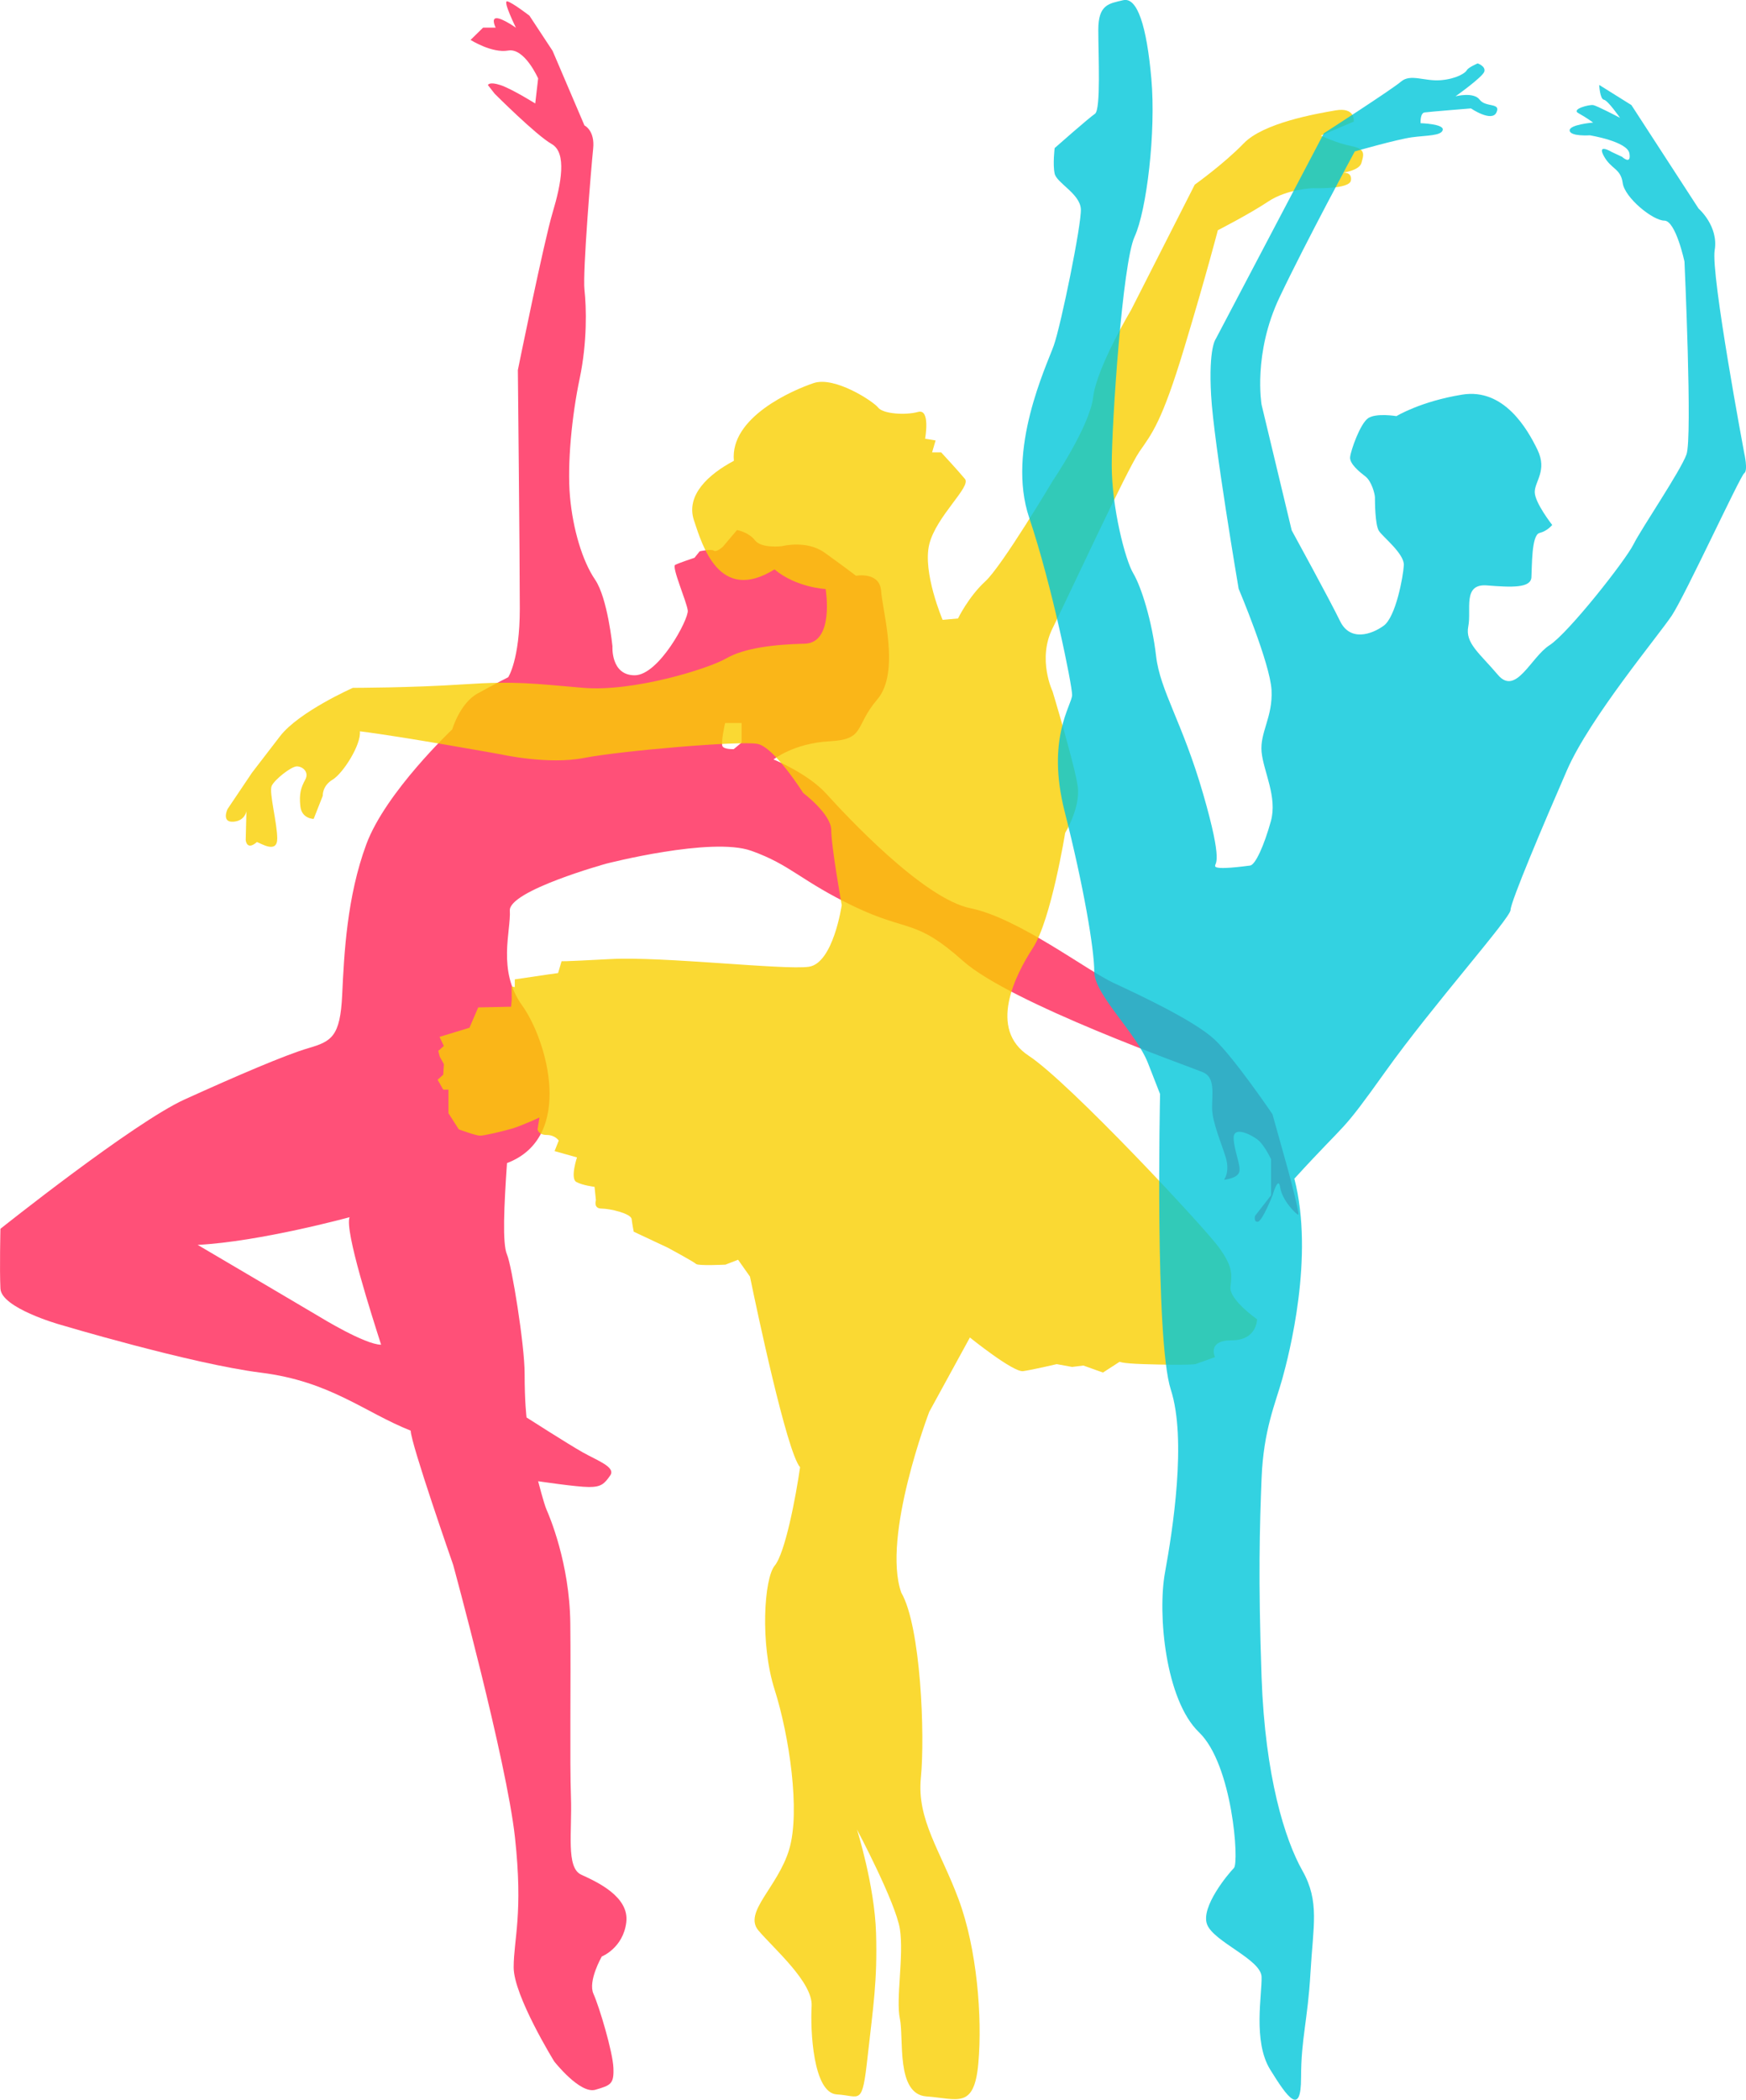 <svg version="1.1" id="图层_1" x="0px" y="0px" width="131.599px" height="158.162px" viewBox="0 0 131.599 158.162" enable-background="new 0 0 131.599 158.162" xml:space="preserve" xmlns="http://www.w3.org/2000/svg" xmlns:xlink="http://www.w3.org/1999/xlink" xmlns:xml="http://www.w3.org/XML/1998/namespace">
  <path opacity="0.8" fill="#FF2556" d="M58.302,57.208c0,0,2.577,1.037,3.984,2.589s7.279,7.892,10.869,8.619
	s8.781,4.698,10.77,5.619c1.988,0.922,6.113,2.858,7.617,4.265c1.502,1.406,4.365,5.625,4.365,5.625l1.166,4.17
	c0,0,0.922,3.396,0.777,3.396c-0.146,0-1.211-1.067-1.357-2.037c-0.145-0.97-0.576,0.581-0.576,0.581s-0.768,1.941-1.107,1.99
	c-0.338,0.048-0.216-0.438-0.216-0.438l1.208-1.553v-2.716c0,0-0.517-1.116-1.05-1.503c-0.533-0.389-1.817-1.02-1.771-0.049
	c0.049,0.97,0.567,2.037,0.421,2.521c-0.145,0.485-1.147,0.582-1.147,0.582s0.468-0.582,0.128-1.697s-1.027-2.668-1.027-3.734
	c0-1.068,0.24-2.281-0.682-2.669s-14.507-5.19-18.097-8.392s-4.074-2.134-8.15-4.074c-4.074-1.941-4.802-3.153-7.81-4.22
	c-3.007-1.067-10.915,0.97-10.915,0.97s-7.373,2.038-7.276,3.541c0.097,1.504-0.97,4.511,0.922,7.131
	c1.892,2.619,3.987,9.944-1.135,11.884c-0.223,3.25-0.358,6.063,0,6.888c0.359,0.825,1.329,6.791,1.329,8.975
	c0,2.183,0.146,3.299,0.146,3.299s3.105,1.988,4.22,2.619c1.116,0.631,2.522,1.115,2.086,1.746
	c-0.437,0.631-0.679,0.873-1.601,0.873c-0.922,0-3.833-0.437-3.833-0.437s0.437,1.697,0.63,2.134
	c0.194,0.438,1.747,4.026,1.795,8.586c0.048,4.561-0.049,10.381,0.048,13.049c0.097,2.668-0.388,5.336,0.776,5.869
	c1.164,0.534,3.638,1.649,3.395,3.59s-1.843,2.57-1.843,2.57s-1.067,1.844-0.631,2.814c0.437,0.97,1.456,4.365,1.504,5.578
	s-0.194,1.31-1.358,1.648c-1.164,0.34-3.104-2.134-3.104-2.134s-3.056-4.948-3.056-7.082c0-2.135,0.728-4.026,0.097-9.798
	c-0.63-5.773-4.656-20.52-4.656-20.52s-3.202-9.168-3.202-10.113c-3.492-1.383-6.039-3.711-11.278-4.366S4.471,99.762,4.471,99.762
	s-4.366-1.237-4.438-2.692s0-4.511,0-4.511s10.041-8.004,13.897-9.75s7.567-3.348,9.313-3.857s2.401-0.873,2.547-4.002
	c0.145-3.128,0.363-7.421,1.819-11.351c1.455-3.929,6.476-8.658,6.476-8.658s0.582-1.965,1.892-2.692
	c1.31-0.728,2.328-1.237,2.328-1.237s0.873-1.31,0.873-5.167c0-3.856-0.146-17.972-0.146-17.972s1.964-9.677,2.619-11.86
	c0.655-2.183,1.092-4.511-0.073-5.166c-1.164-0.655-4.292-3.784-4.292-3.784L36.777,6.41c0,0,0.072-0.29,0.946,0.001
	c0.873,0.291,2.619,1.385,2.619,1.385l0.218-1.888c0,0-1.019-2.319-2.255-2.101s-2.838-0.8-2.838-0.8l0.946-0.927h0.946
	c0,0-0.364-0.709,0.073-0.709s1.455,0.719,1.455,0.719s-1.019-2.06-0.655-1.988s1.673,1.08,1.673,1.08l1.746,2.65l2.401,5.618
	c0,0,0.8,0.371,0.655,1.754c-0.145,1.382-0.8,9.317-0.655,10.626c0.146,1.31,0.219,3.931-0.364,6.696
	c-0.582,2.765-0.946,6.404-0.728,8.878c0.219,2.474,0.946,4.875,1.892,6.258s1.31,5.021,1.31,5.021s-0.145,2.183,1.674,2.183
	s4.075-4.22,4.002-4.875c-0.073-0.655-1.237-3.298-0.946-3.444c0.291-0.146,1.455-0.534,1.455-0.534l0.388-0.485
	c0,0,0.874-0.194,1.067-0.048c0.194,0.146,0.679-0.292,0.679-0.292l1.067-1.261c0,0,0.873,0.146,1.358,0.776
	c0.485,0.63,2.037,0.437,2.037,0.437s1.843-0.485,3.202,0.485c1.359,0.97,2.376,1.746,2.376,1.746s1.795-0.34,1.893,1.164
	c0.097,1.504,1.455,6.112-0.291,8.149c-1.746,2.037-0.873,3.007-3.59,3.153C59.818,55.983,58.302,57.208,58.302,57.208z
	 M54.651,54.462c0,0-0.339,1.513-0.194,1.755c0.146,0.243,0.847,0.211,0.847,0.211l0.592-0.493v-0.922v-0.437v-0.115H54.651z
	 M26.348,91.686c0,0-6.743,1.842-11.448,2.085c2.813,1.649,9.217,5.433,9.217,5.433s3.395,2.086,4.608,2.086
	C28.045,99.154,25.959,92.703,26.348,91.686z" class="color c1"/>
  <path opacity="0.8" fill="#F9CF00" d="M56.528,96.162c0,0,0.021,0.105,0.062,0.3c0.405,1.957,2.704,12.903,3.712,14.057
	c-0.316,2.218-1.122,6.466-1.913,7.415c-0.792,0.951-1.115,5.846-0.007,9.33c1.109,3.484,1.95,9.178,1.105,12.028
	s-3.485,4.747-2.324,6.12s4.116,3.904,4.011,5.699s0.105,6.545,1.899,6.65c1.796,0.105,1.9,0.95,2.322-2.851
	c0.423-3.801,0.74-5.701,0.635-9.291c-0.105-3.589-1.439-7.813-1.439-7.813s2.916,5.489,3.234,7.495
	c0.316,2.006-0.318,5.279,0,6.758c0.316,1.478-0.318,5.689,2.006,5.854c2.322,0.164,3.59,1.008,3.906-2.476
	c0.316-3.484-0.105-8.657-1.479-12.353s-3.168-6.018-2.85-9.185c0.316-3.167,0-11.402-1.479-13.937
	c-1.478-4.223,2.111-13.619,2.111-13.619l3.063-5.596c0,0,3.271,2.64,4.012,2.534c0.738-0.105,2.533-0.528,2.533-0.528l1.16,0.211
	l0.846-0.105l1.479,0.528l1.795-1.161c0,0-2.113,0.422,1.266,0.527s3.906,0,3.906,0l1.479-0.527c0,0-0.633-1.268,1.268-1.268
	s1.9-1.583,1.9-1.583s-2.111-1.478-2.006-2.429c0.105-0.95,0.211-1.478-0.846-2.955c-1.055-1.479-11.297-12.459-14.357-14.465
	c-3.063-2.005-1.057-6.018,0.316-8.129c1.373-2.112,2.428-8.657,2.428-8.657s1.162-1.901,0.951-3.484
	c-0.211-1.583-1.9-7.179-1.9-7.179s-1.162-2.428,0-4.751c1.16-2.323,5.596-11.93,6.545-13.303c0.951-1.372,1.689-2.217,3.379-7.812
	c1.689-5.596,2.533-8.869,2.533-8.869s2.375-1.214,3.801-2.164s3.379-1.003,3.379-1.003s2.744,0.105,2.85-0.581
	c0.105-0.686-0.633-0.581-0.633-0.581s1.268-0.158,1.426-0.739s0.369-1.056-0.74-1.267c-1.107-0.211-2.322-0.792-2.322-0.792
	l2.482-1.055c0,0,0.158-1.109-1.373-0.845s-5.438,0.95-6.916,2.481c-1.477,1.531-3.695,3.115-3.695,3.115l-4.803,9.449
	c0,0-2.588,4.329-2.852,6.546c-0.264,2.217-3.061,6.334-3.061,6.334s-3.801,6.387-5.068,7.549c-1.268,1.161-2.059,2.798-2.059,2.798
	l-1.16,0.105c0,0-1.531-3.589-1.004-5.701c0.527-2.111,3.168-4.328,2.691-4.909c-0.475-0.58-1.795-2.005-1.795-2.005h-0.686
	l0.264-0.898l-0.791-0.132c0,0,0.422-2.284-0.529-2.019c-0.949,0.264-2.638,0.151-3.007-0.324c-0.37-0.475-3.273-2.378-4.857-1.85
	c-1.583,0.528-6.334,2.584-6.018,5.857c-1.9,1.003-3.643,2.585-3.009,4.486s1.9,6.282,6.071,3.695
	c1.636,1.372,3.853,1.478,3.853,1.478s0.687,4.065-1.583,4.117c-2.27,0.053-4.54,0.317-5.912,1.108
	c-1.372,0.792-7.021,2.534-10.769,2.217s-5.068-0.528-9.027-0.264c-3.959,0.264-8.341,0.264-8.341,0.264s-4.064,1.795-5.49,3.643
	c-1.425,1.848-2.111,2.745-2.111,2.745l-1.848,2.745c0,0-0.475,1.003,0.422,0.951s1.003-0.792,1.003-0.792l-0.053,2.164
	c0,0,0.053,0.845,0.845,0.159c0.317,0.105,1.531,0.897,1.531-0.264c0-1.161-0.633-3.484-0.422-3.959s1.479-1.478,1.9-1.478
	c0.422,0,0.95,0.422,0.633,1.003s-0.475,1.056-0.369,2.006c0.105,0.95,1.003,0.95,1.003,0.95l0.686-1.742
	c0,0-0.053-0.739,0.739-1.214c0.792-0.475,2.164-2.639,2.059-3.642c3.062,0.37,10.663,1.742,10.663,1.742s3.537,0.792,6.229,0.264
	s11.825-1.32,13.091-1.056c1.267,0.264,3.431,3.695,3.431,3.695s2.112,1.583,2.112,2.797c0,1.214,0.791,5.648,0.791,5.648
	s-0.633,4.381-2.48,4.645c-1.848,0.264-11.033-0.792-14.939-0.581s-3.695,0.159-3.695,0.159l-0.264,0.897l-0.76,0.105l-2.503,0.37
	v0.581l-0.242-0.053l0.01,1.003l-0.048,0.528l-2.478,0.053l-0.659,1.531l-2.255,0.687l0.323,0.686l-0.418,0.37l0.106,0.422
	l0.318,0.581l-0.052,0.792l-0.422,0.378l0.422,0.747h0.395v0.775v1.003l0.779,1.214c0,0,1.288,0.475,1.604,0.475
	c0.317,0,1.646-0.316,2.385-0.527c0.739-0.211,2.091-0.845,2.091-0.845l-0.143,0.897c0,0,0.06,0.422,0.694,0.422
	c0.633,0,0.901,0.422,0.901,0.422l-0.313,0.793l1.689,0.475c0,0-0.527,1.584-0.051,1.848c0.475,0.264,1.373,0.369,1.373,0.369
	l0.105,1.004c0,0-0.211,0.633,0.422,0.633c0.633,0,2.217,0.369,2.27,0.791c0.053,0.424,0.158,0.951,0.158,0.951l2.587,1.215
	c0,0,1.953,1.055,2.111,1.213c0.158,0.159,2.217,0.053,2.217,0.053l0.95-0.369L56.528,96.162z" class="color c2"/>
  <path opacity="0.8" fill="#00C6D9" d="M87.436,82.408c0,0-0.404,18.521,0.811,22.267c1.213,3.744,0.137,10.626-0.438,13.765
	c-0.574,3.138,0.031,9.615,2.563,12.045c2.531,2.428,3.035,9.816,2.631,10.223c-0.404,0.404-2.529,2.935-2.023,4.25
	c0.506,1.316,4.066,2.632,4.107,3.947c0.043,1.316-0.666,4.858,0.648,6.984c1.316,2.125,2.328,3.542,2.328,0.607
	c0-2.936,0.508-4.354,0.709-7.895c0.201-3.543,0.709-5.365-0.607-7.693c-1.314-2.327-2.814-7.084-3.078-14.574
	c-0.262-7.49-0.141-11.336,0-14.979c0.143-3.644,1.053-5.668,1.561-7.489c0.506-1.822,2.43-9.211,0.91-15.082
	c4.252-4.654,3.34-3.137,6.883-8.097c3.543-4.959,9.412-11.538,9.412-12.145c0-0.607,2.531-6.579,4.252-10.526
	s6.883-10.122,7.895-11.64s5.162-10.526,5.465-10.729c0.305-0.203,0-1.518,0-1.518s-2.529-13.461-2.227-15.283
	c0.305-1.822-1.215-3.138-1.215-3.138l-5.061-7.793l-2.428-1.518c0,0,0.051,1.063,0.354,1.114c0.303,0.05,1.215,1.366,1.215,1.366
	s-1.721-0.911-2.025-0.961c-0.303-0.05-1.67,0.304-1.113,0.607s1.113,0.708,1.113,0.708s-1.82,0.151-1.77,0.607
	c0.051,0.455,1.518,0.354,1.518,0.354s2.834,0.456,2.986,1.366c0.15,0.911-0.557,0.253-0.557,0.253l-0.76-0.354
	c0,0-1.164-0.709-0.607,0.304c0.557,1.012,1.264,0.911,1.418,2.024c0.15,1.113,2.277,2.833,3.137,2.833s1.518,3.087,1.518,3.087
	s0.607,13.259,0.152,14.523c-0.455,1.266-3.391,5.567-3.998,6.782c-0.607,1.215-4.908,6.68-6.326,7.591
	c-1.416,0.911-2.529,3.846-3.896,2.226c-1.367-1.619-2.479-2.378-2.227-3.643c0.254-1.266-0.455-3.239,1.416-3.087
	c1.873,0.151,3.291,0.202,3.342-0.608c0.049-0.809,0-3.188,0.607-3.34c0.605-0.152,0.961-0.607,0.961-0.607s-1.316-1.67-1.316-2.48
	c0-0.81,0.961-1.619,0.203-3.188c-0.76-1.569-2.531-4.655-5.668-4.149c-3.139,0.506-4.959,1.62-4.959,1.62s-1.52-0.253-2.127,0.151
	c-0.605,0.405-1.314,2.429-1.365,2.935c-0.051,0.506,0.707,1.114,1.164,1.468c0.455,0.354,0.707,1.316,0.707,1.569
	s0,2.075,0.305,2.53c0.303,0.456,1.922,1.721,1.873,2.581c-0.051,0.86-0.607,3.897-1.52,4.555c-0.91,0.658-2.529,1.214-3.289-0.354
	s-3.643-6.832-3.643-6.832l-2.27-9.463c0,0-0.666-3.846,1.357-8.097c2.023-4.251,5.668-10.982,5.668-10.982s3.188-0.911,4.301-1.063
	s2.229-0.102,2.33-0.557c0.1-0.455-1.672-0.506-1.672-0.506s-0.049-0.759,0.305-0.81s3.492-0.303,3.492-0.303
	s1.568,1.063,1.922,0.303c0.355-0.759-0.811-0.354-1.266-0.961c-0.455-0.608-1.82-0.253-1.82-0.253s2.074-1.468,2.176-1.873
	c0.1-0.405-0.506-0.607-0.506-0.607s-0.709,0.304-0.811,0.506c-0.102,0.202-0.758,0.658-1.973,0.759s-2.277-0.506-2.986,0.101
	c-0.709,0.608-5.82,3.897-5.82,3.897l-8.146,15.485c0,0-0.557,0.658-0.355,4.251c0.203,3.593,2.076,14.575,2.076,14.575
	s2.377,5.617,2.479,7.641c0.102,2.024-0.891,3.188-0.75,4.656c0.143,1.468,1.207,3.391,0.699,5.212
	c-0.506,1.822-1.164,3.29-1.568,3.34c-0.404,0.05-2.58,0.354-2.631,0.05c-0.051-0.303,0.658-0.05-0.91-5.465
	c-1.57-5.415-3.24-7.743-3.543-10.375c-0.305-2.632-1.115-5.212-1.721-6.225c-0.607-1.012-1.621-4.96-1.621-8.148
	s0.811-15.232,1.723-17.206c0.91-1.974,1.619-7.895,1.264-11.893c-0.354-3.998-1.063-6.174-2.125-5.921S82.78,0.324,82.78,2.247
	c0,1.923,0.203,6.022-0.252,6.326c-0.457,0.304-3.037,2.581-3.037,2.581s-0.152,1.214,0,1.923c0.152,0.708,1.924,1.518,1.975,2.682
	c0.051,1.164-1.502,8.755-2.043,10.273c-0.539,1.518-3.576,7.844-1.854,12.955c1.721,5.112,3.238,12.602,3.238,13.36
	c0,0.759-1.975,3.239-0.557,8.806c1.418,5.566,2.227,10.324,2.227,12.044c0,1.72,3.137,4.554,4.049,6.882
	C87.436,82.408,87.436,82.408,87.436,82.408z" class="color c3"/>
</svg>